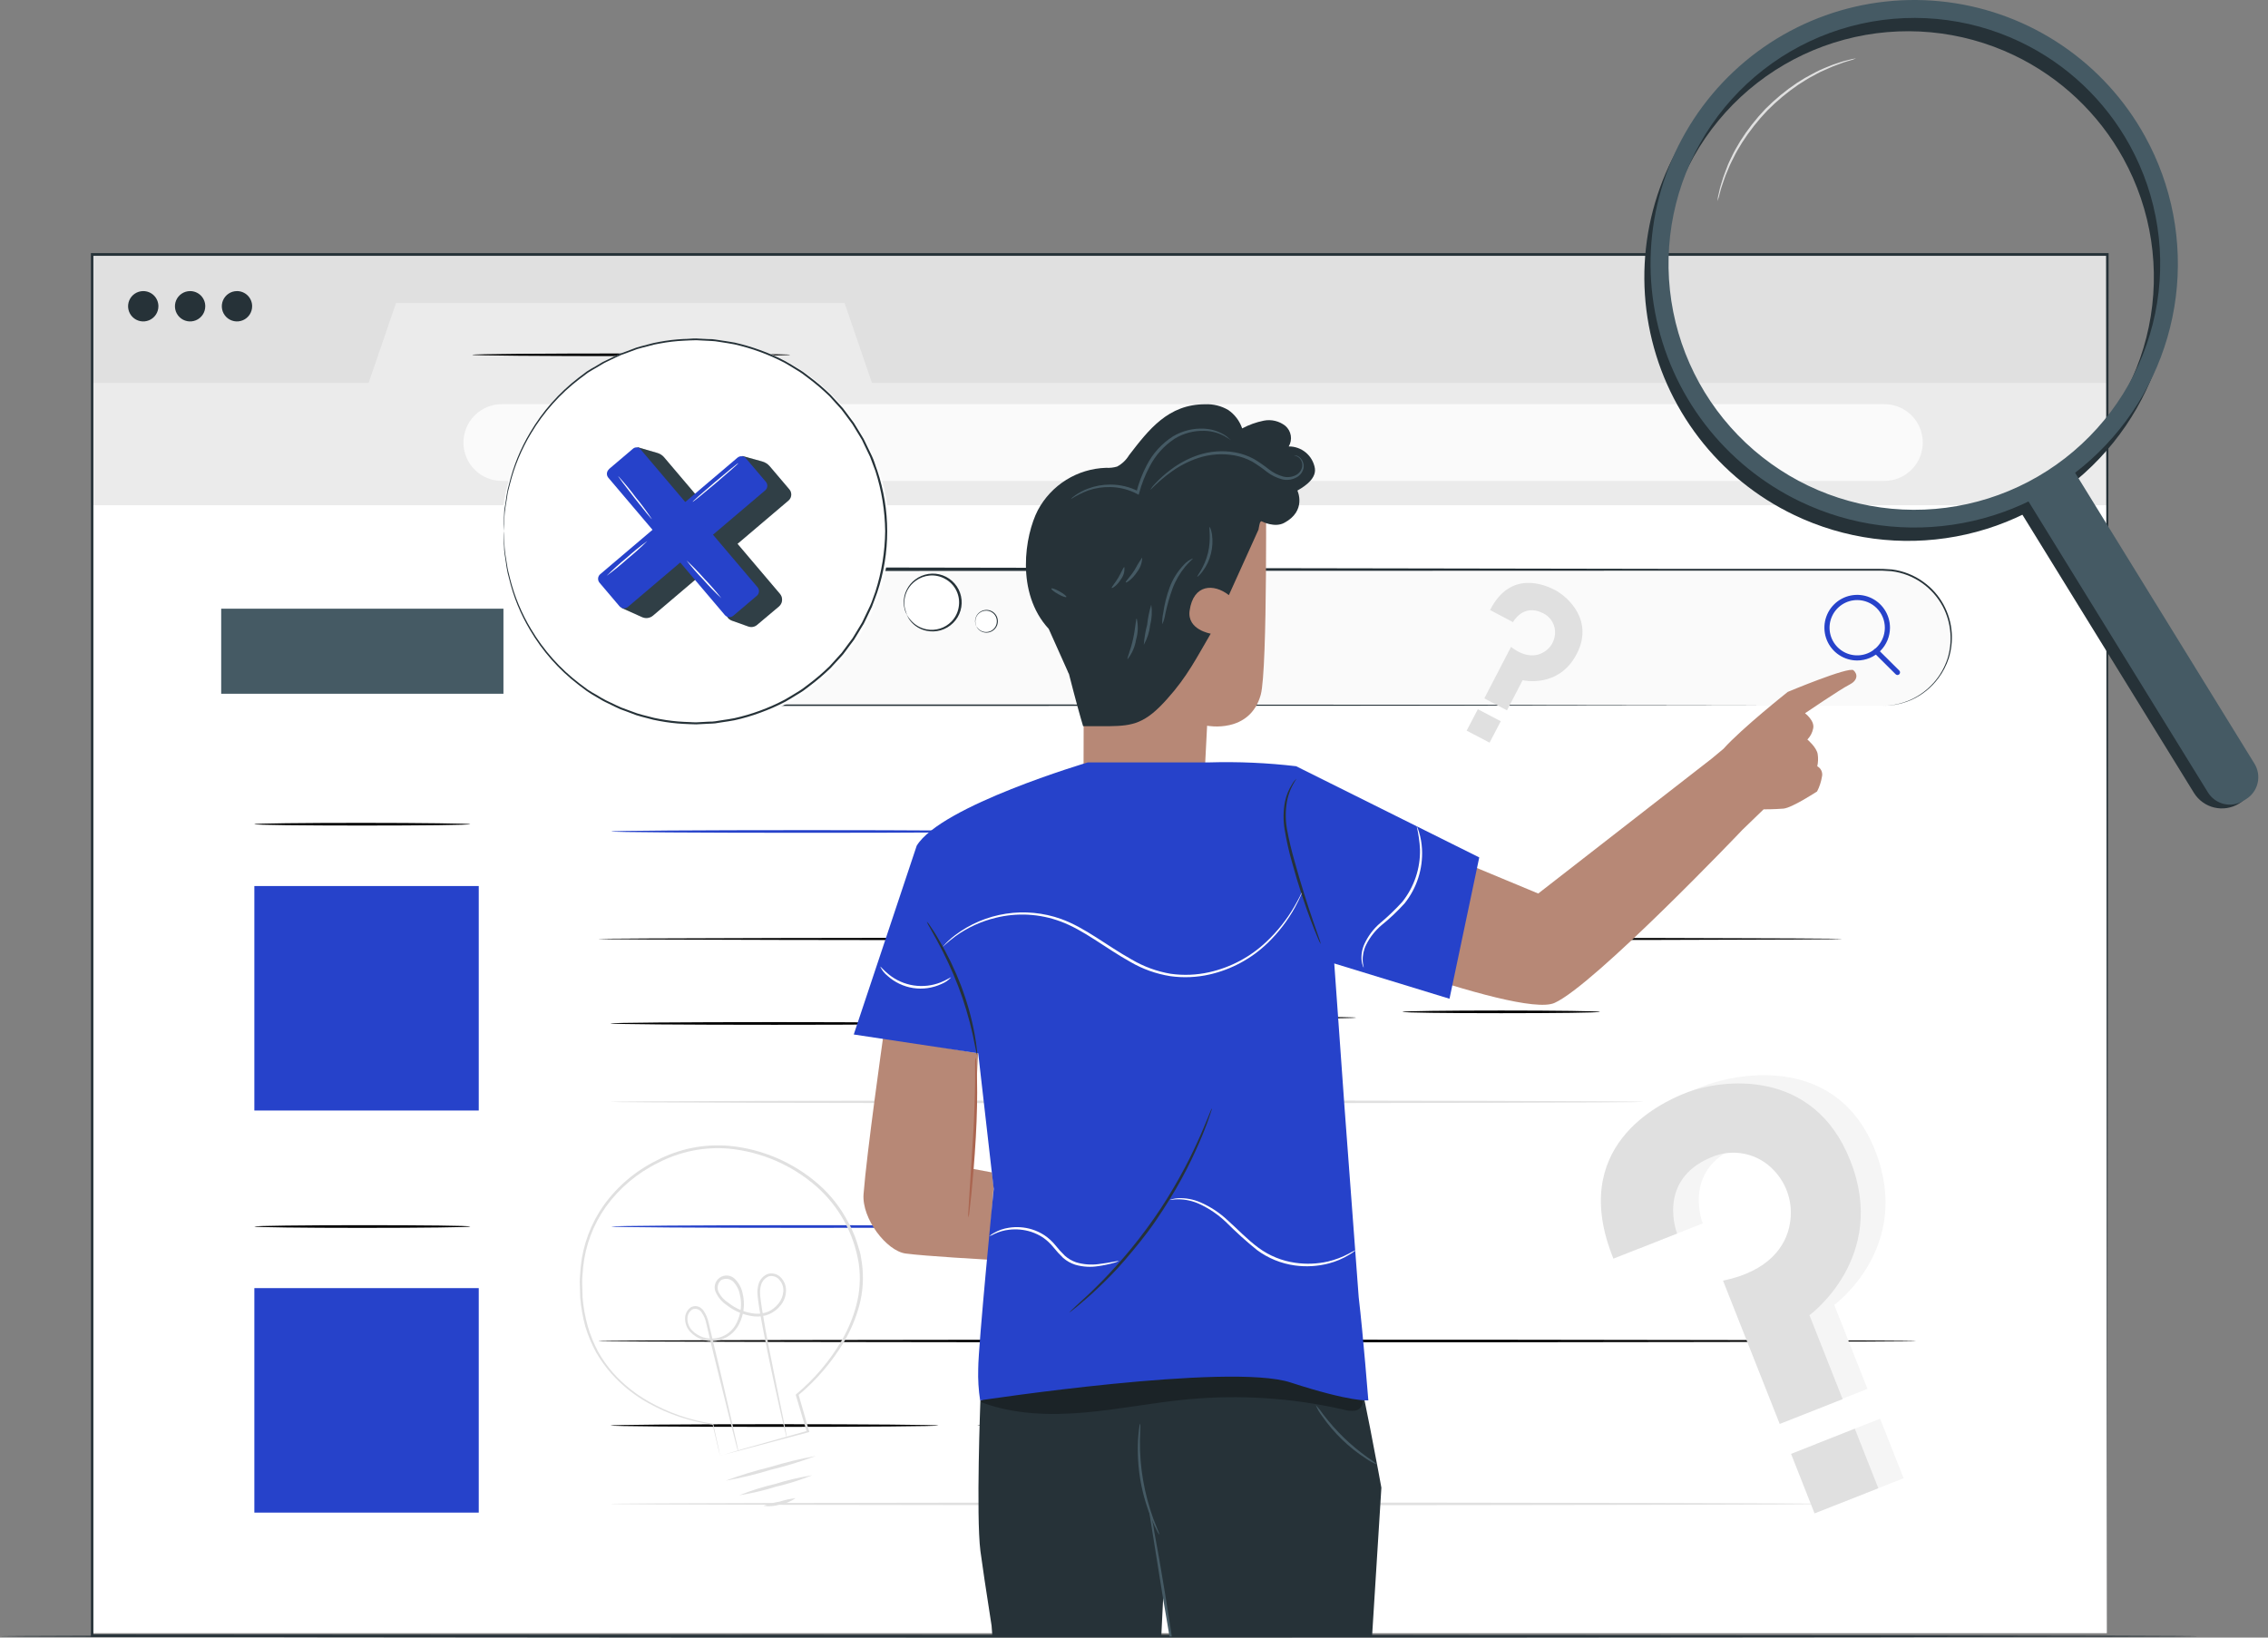<svg width="216" height="156" viewBox="0 0 216 156" fill="none" xmlns="http://www.w3.org/2000/svg">
<rect x="0" y="0" width="216" height="156" fill="#808080" stroke="none"/>
<path d="M209.33 155.872C209.33 155.941 162.468 156 104.67 156C46.872 156 0 155.941 0 155.872C0 155.804 46.852 155.745 104.67 155.745C162.487 155.745 209.33 155.799 209.33 155.872Z" fill="#263238"/>
<path d="M200.683 24.266H8.751V36.57H200.683V24.266Z" fill="#E0E0E0"/>
<path d="M200.652 47.872H8.721V155.581H200.652V47.872Z" fill="white"/>
<path d="M8.751 36.477H35.107L37.714 28.871H80.437L83.044 36.477H200.683V48.133H8.751V36.477Z" fill="#EBEBEB"/>
<path d="M15.086 29.175C15.086 29.461 15.001 29.74 14.842 29.978C14.684 30.215 14.458 30.401 14.194 30.51C13.931 30.619 13.64 30.648 13.36 30.592C13.08 30.536 12.823 30.399 12.621 30.197C12.419 29.995 12.282 29.737 12.226 29.457C12.17 29.177 12.199 28.886 12.308 28.622C12.417 28.358 12.602 28.133 12.84 27.974C13.077 27.815 13.356 27.73 13.642 27.73C13.832 27.73 14.02 27.767 14.195 27.839C14.371 27.912 14.53 28.018 14.664 28.152C14.799 28.286 14.905 28.446 14.977 28.622C15.049 28.797 15.086 28.985 15.086 29.175Z" fill="#263238"/>
<path d="M19.549 29.175C19.549 29.461 19.464 29.74 19.306 29.978C19.147 30.215 18.922 30.401 18.658 30.51C18.394 30.619 18.104 30.648 17.824 30.592C17.544 30.536 17.286 30.399 17.084 30.197C16.883 29.995 16.745 29.737 16.689 29.457C16.634 29.177 16.662 28.886 16.771 28.622C16.881 28.358 17.066 28.133 17.303 27.974C17.541 27.815 17.82 27.73 18.105 27.73C18.295 27.73 18.483 27.767 18.659 27.839C18.834 27.912 18.994 28.018 19.128 28.152C19.262 28.286 19.368 28.446 19.441 28.622C19.513 28.797 19.55 28.985 19.549 29.175Z" fill="#263238"/>
<path d="M24.013 29.175C24.013 29.461 23.928 29.74 23.77 29.978C23.611 30.215 23.386 30.401 23.122 30.51C22.858 30.619 22.568 30.648 22.288 30.592C22.008 30.536 21.75 30.399 21.548 30.197C21.346 29.995 21.209 29.737 21.153 29.457C21.098 29.177 21.126 28.886 21.235 28.622C21.345 28.358 21.53 28.133 21.767 27.974C22.005 27.815 22.284 27.73 22.569 27.73C22.759 27.73 22.947 27.767 23.122 27.839C23.298 27.912 23.457 28.018 23.591 28.152C23.726 28.286 23.832 28.446 23.904 28.622C23.977 28.797 24.014 28.985 24.013 29.175Z" fill="#263238"/>
<path d="M179.468 45.813H47.79C46.821 45.813 45.892 45.428 45.207 44.742C44.522 44.056 44.137 43.126 44.137 42.157C44.137 41.187 44.522 40.257 45.207 39.572C45.892 38.886 46.821 38.501 47.79 38.501H179.468C180.437 38.501 181.366 38.886 182.052 39.572C182.737 40.257 183.122 41.187 183.122 42.157C183.122 43.126 182.737 44.056 182.052 44.742C181.366 45.428 180.437 45.813 179.468 45.813Z" fill="#FAFAFA"/>
<path d="M179.351 67.242H64.624C62.906 67.242 61.259 66.559 60.044 65.344C58.829 64.129 58.147 62.48 58.147 60.761C58.148 59.042 58.831 57.395 60.045 56.179C61.26 54.964 62.907 54.281 64.624 54.28H179.351C181.068 54.281 182.715 54.964 183.929 56.179C185.144 57.395 185.826 59.042 185.828 60.761C185.828 62.48 185.145 64.129 183.931 65.344C182.716 66.559 181.068 67.242 179.351 67.242Z" fill="#FAFAFA"/>
<path d="M179.35 67.242C180.265 67.222 181.167 67.018 182.001 66.642C182.823 66.264 183.557 65.719 184.157 65.043C184.757 64.366 185.21 63.572 185.488 62.711C185.721 61.943 185.811 61.139 185.753 60.338C185.692 59.442 185.445 58.568 185.026 57.773C184.558 56.902 183.899 56.149 183.097 55.572C182.22 54.94 181.198 54.541 180.126 54.412C179.556 54.363 178.984 54.347 178.412 54.363H176.624H160.13L64.633 54.397C63.486 54.401 62.362 54.713 61.377 55.301C60.41 55.879 59.614 56.704 59.07 57.692C58.527 58.679 58.256 59.793 58.285 60.92C58.314 62.047 58.642 63.146 59.235 64.104C59.829 65.062 60.666 65.845 61.662 66.372C62.645 66.882 63.742 67.136 64.849 67.109H96.856L139.79 67.139L168.762 67.178H176.619H178.667C179.129 67.178 179.364 67.178 179.364 67.178H178.667H176.619H168.762L139.79 67.222L96.856 67.247H71.498H64.849C63.7 67.276 62.563 67.013 61.544 66.48C60.24 65.79 59.205 64.683 58.602 63.336C58 61.989 57.866 60.478 58.221 59.046C58.577 57.613 59.401 56.341 60.563 55.432C61.725 54.522 63.158 54.029 64.633 54.029L160.154 54.191H176.649H178.436C179.015 54.177 179.593 54.195 180.17 54.245C181.261 54.381 182.3 54.792 183.19 55.439C183.97 55.998 184.616 56.724 185.081 57.563C185.546 58.403 185.82 59.336 185.881 60.294C185.933 61.107 185.836 61.923 185.596 62.702C185.373 63.381 185.042 64.02 184.614 64.593C183.948 65.497 183.06 66.213 182.036 66.672C181.412 66.946 180.749 67.124 180.072 67.198C179.585 67.242 179.35 67.242 179.35 67.242Z" fill="#263238"/>
<path d="M44.79 78.514C44.79 78.588 40.184 78.642 34.507 78.642C28.83 78.642 24.224 78.588 24.224 78.514C24.224 78.441 28.825 78.387 34.507 78.387C40.188 78.387 44.79 78.456 44.79 78.514Z" fill="black"/>
<path d="M45.595 84.405H24.224V105.79H45.595V84.405Z" fill="#2642CA"/>
<path d="M175.451 89.448C175.451 89.516 148.934 89.575 116.21 89.575C83.486 89.575 56.963 89.516 56.963 89.448C56.963 89.379 83.481 89.32 116.21 89.32C148.939 89.32 175.451 89.374 175.451 89.448Z" fill="black"/>
<path d="M89.374 97.496C89.374 97.57 82.381 97.624 73.763 97.624C65.145 97.624 58.147 97.57 58.147 97.496C58.147 97.422 65.135 97.368 73.763 97.368C82.391 97.368 89.374 97.427 89.374 97.496Z" fill="black"/>
<path d="M156.516 104.965C156.516 105.033 134.492 105.092 107.332 105.092C80.171 105.092 58.147 105.033 58.147 104.965C58.147 104.896 80.166 104.832 107.332 104.832C134.497 104.832 156.516 104.891 156.516 104.965Z" fill="#E0E0E0"/>
<path d="M44.79 116.841C44.79 116.91 40.184 116.969 34.507 116.969C28.83 116.969 24.224 116.91 24.224 116.841C24.224 116.772 28.825 116.713 34.507 116.713C40.188 116.713 44.79 116.758 44.79 116.841Z" fill="black"/>
<path d="M45.595 122.708H24.224V144.093H45.595V122.708Z" fill="#2642CA"/>
<path d="M182.493 127.745C182.493 127.819 154.39 127.873 119.731 127.873C85.072 127.873 56.963 127.819 56.963 127.745C56.963 127.671 85.062 127.617 119.731 127.617C154.4 127.617 182.493 127.676 182.493 127.745Z" fill="black"/>
<path d="M89.374 135.799C89.374 135.867 82.381 135.926 73.763 135.926C65.145 135.926 58.147 135.867 58.147 135.799C58.147 135.73 65.135 135.671 73.763 135.671C82.391 135.671 89.374 135.73 89.374 135.799Z" fill="black"/>
<path d="M173.645 143.263C173.645 143.336 147.79 143.39 115.901 143.39C84.011 143.39 58.147 143.336 58.147 143.263C58.147 143.189 84.001 143.135 115.901 143.135C147.8 143.135 173.645 143.194 173.645 143.263Z" fill="#E0E0E0"/>
<path d="M200.682 155.842C200.682 154.996 200.642 104.345 200.579 24.266L200.682 24.369H8.765L8.893 24.241C8.893 71.207 8.893 115.829 8.893 155.817L8.775 155.699L200.706 155.817L8.775 155.93H8.657V155.817C8.657 115.829 8.657 71.207 8.657 24.241V24.114H8.8H200.716H200.819V24.217C200.726 104.345 200.682 154.996 200.682 155.842Z" fill="#263238"/>
<path d="M75.25 33.799C75.25 33.872 68.473 33.926 60.115 33.926C51.758 33.926 44.981 33.872 44.981 33.799C44.981 33.725 51.758 33.671 60.115 33.671C68.473 33.671 75.25 33.73 75.25 33.799Z" fill="black"/>
<path d="M47.947 57.985H21.066V66.088H47.947V57.985Z" fill="#455A64"/>
<path d="M95.546 79.207C95.546 79.281 87.198 79.335 76.885 79.335C66.573 79.335 58.225 79.281 58.225 79.207C58.225 79.133 66.573 79.079 76.885 79.079C87.198 79.079 95.546 79.138 95.546 79.207Z" fill="#2642CA"/>
<path d="M95.546 116.841C95.546 116.91 87.198 116.969 76.885 116.969C66.573 116.969 58.225 116.91 58.225 116.841C58.225 116.772 66.573 116.713 76.885 116.713C87.198 116.713 95.546 116.758 95.546 116.841Z" fill="#2642CA"/>
<path d="M176.88 62.918C176.262 62.919 175.658 62.736 175.144 62.393C174.629 62.05 174.228 61.562 173.991 60.991C173.754 60.42 173.692 59.791 173.812 59.184C173.933 58.578 174.23 58.02 174.667 57.583C175.104 57.145 175.661 56.848 176.267 56.727C176.874 56.607 177.502 56.669 178.073 56.906C178.644 57.144 179.132 57.545 179.474 58.059C179.817 58.574 180 59.179 179.999 59.797C179.997 60.625 179.668 61.418 179.084 62.002C178.499 62.587 177.707 62.916 176.88 62.918ZM176.88 57.164C176.36 57.163 175.85 57.316 175.417 57.605C174.983 57.894 174.645 58.305 174.445 58.786C174.245 59.267 174.192 59.797 174.293 60.308C174.394 60.82 174.645 61.289 175.013 61.658C175.381 62.027 175.85 62.278 176.36 62.38C176.871 62.482 177.4 62.431 177.882 62.231C178.363 62.032 178.774 61.694 179.064 61.261C179.353 60.828 179.508 60.319 179.508 59.797C179.508 59.1 179.231 58.431 178.738 57.937C178.246 57.443 177.578 57.165 176.88 57.164Z" fill="#2642CA"/>
<path d="M180.716 64.304C180.649 64.304 180.586 64.277 180.539 64.23L178.506 62.211C178.483 62.188 178.465 62.161 178.452 62.131C178.44 62.101 178.434 62.069 178.434 62.036C178.434 62.004 178.44 61.972 178.452 61.942C178.465 61.912 178.483 61.885 178.506 61.862C178.529 61.839 178.556 61.821 178.586 61.808C178.616 61.796 178.648 61.79 178.68 61.79C178.713 61.79 178.745 61.796 178.774 61.808C178.804 61.821 178.832 61.839 178.854 61.862L180.887 63.881C180.92 63.916 180.943 63.96 180.952 64.007C180.96 64.055 180.956 64.103 180.937 64.148C180.919 64.193 180.889 64.231 180.849 64.259C180.81 64.286 180.764 64.302 180.716 64.304Z" fill="#2642CA"/>
<path d="M129.159 96.946C129.159 97.014 121.12 97.073 111.201 97.073C101.281 97.073 93.238 97.014 93.238 96.946C93.238 96.877 101.281 96.818 111.201 96.818C121.12 96.818 129.159 96.872 129.159 96.946Z" fill="black"/>
<path d="M152.371 96.391C152.371 96.464 148.163 96.518 142.977 96.518C137.791 96.518 133.578 96.464 133.578 96.391C133.578 96.317 137.787 96.263 142.977 96.263C148.168 96.263 152.371 96.322 152.371 96.391Z" fill="black"/>
<path d="M128.987 135.799C128.987 135.867 120.948 135.926 111.029 135.926C101.109 135.926 93.071 135.867 93.071 135.799C93.071 135.73 101.109 135.671 111.029 135.671C120.948 135.671 128.987 135.73 128.987 135.799Z" fill="black"/>
<path d="M156.131 118.931L162.166 116.542C162.166 116.542 160.163 111.463 165.394 109.288C166.395 108.85 167.507 108.737 168.575 108.963C169.644 109.189 170.615 109.744 171.354 110.55C171.984 111.215 172.448 112.02 172.709 112.899C172.97 113.778 173.02 114.707 172.855 115.609C172.498 117.705 170.927 120.301 166.578 121.194L171.885 134.665L177.854 132.302L174.69 124.309C174.69 124.309 182.229 118.829 178.578 109.584C175.09 100.739 166.057 101.939 161.936 103.571C159.347 104.596 151.811 108.302 156.131 118.931Z" fill="#F5F5F5"/>
<path d="M179.059 135.148L172.988 137.547L175.226 143.218L181.297 140.819L179.059 135.148Z" fill="#F5F5F5"/>
<path d="M153.66 119.901L159.725 117.51C159.725 117.51 157.713 112.425 162.968 110.248C163.972 109.809 165.089 109.693 166.162 109.918C167.235 110.143 168.211 110.696 168.954 111.501C169.588 112.168 170.055 112.976 170.317 113.858C170.579 114.74 170.628 115.671 170.462 116.576C170.123 118.674 168.476 121.101 164.097 121.996L169.497 135.648L175.489 133.283L172.329 125.285C172.329 125.285 179.878 119.799 176.217 110.557C172.717 101.677 163.956 102.769 160.551 104.111C157.94 105.137 149.334 109.261 153.66 119.901Z" fill="#E0E0E0"/>
<path d="M141.913 58.111L144.096 59.267C144.096 59.267 145.042 57.441 146.964 58.416C147.338 58.597 147.648 58.889 147.85 59.253C148.052 59.617 148.137 60.033 148.092 60.444C148.06 60.79 147.946 61.123 147.76 61.414C147.574 61.706 147.322 61.949 147.023 62.124C146.343 62.541 145.245 62.664 143.905 61.625L141.363 66.529L143.521 67.671L145.011 64.799C145.011 64.799 148.442 65.621 150.161 62.3C151.818 59.114 149.335 56.864 148.11 56.215C147.17 55.716 143.864 54.255 141.913 58.111Z" fill="#E0E0E0"/>
<path d="M176.648 136.1L170.577 138.499L172.815 144.169L178.886 141.771L176.648 136.1Z" fill="#E0E0E0"/>
<path d="M142.932 68.706L140.748 67.561L139.68 69.601L141.864 70.746L142.932 68.706Z" fill="#E0E0E0"/>
<path d="M68.536 138.692L68.684 138.643L69.111 138.52L70.751 138.029L76.894 136.304L76.835 136.407C76.521 135.351 76.167 134.171 75.794 132.904V132.85L75.843 132.805C77.545 131.379 78.993 129.674 80.125 127.764C80.757 126.687 81.239 125.53 81.559 124.324C81.895 123.042 81.974 121.706 81.79 120.393C81.344 117.541 79.917 114.933 77.754 113.023C75.415 110.979 72.496 109.72 69.406 109.421C67.086 109.224 64.757 109.691 62.693 110.767C60.703 111.736 58.984 113.183 57.689 114.978C56.496 116.67 55.755 118.639 55.538 120.698C55.508 121.189 55.435 121.681 55.445 122.172C55.455 122.663 55.469 123.155 55.484 123.607C55.562 124.529 55.726 125.442 55.975 126.334C56.219 127.171 56.548 127.981 56.957 128.752C57.358 129.469 57.832 130.142 58.371 130.761C59.356 131.866 60.518 132.799 61.809 133.523C63.692 134.592 65.757 135.305 67.898 135.626H67.932V135.655L68.423 137.886C68.472 138.132 68.512 138.324 68.536 138.461C68.561 138.599 68.576 138.658 68.576 138.663C68.552 138.606 68.536 138.546 68.526 138.486L68.389 137.925L67.859 135.675L67.903 135.714C65.738 135.421 63.647 134.722 61.74 133.655C60.431 132.931 59.253 131.993 58.254 130.879C57.693 130.253 57.199 129.569 56.78 128.84C56.353 128.059 56.007 127.235 55.749 126.383C55.503 125.478 55.339 124.552 55.258 123.617L55.214 122.143C55.214 121.651 55.278 121.16 55.307 120.668C55.522 118.568 56.272 116.557 57.487 114.831C58.804 112.997 60.553 111.518 62.58 110.526C64.694 109.423 67.079 108.948 69.455 109.156C72.606 109.454 75.584 110.739 77.965 112.826C79.087 113.814 80.02 114.998 80.72 116.32C80.906 116.635 81.07 116.964 81.211 117.302C81.362 117.62 81.49 117.949 81.594 118.285C81.697 118.629 81.81 118.963 81.903 119.302C81.996 119.641 82.026 119.995 82.09 120.339C82.272 121.684 82.187 123.052 81.839 124.364C81.509 125.588 81.013 126.762 80.366 127.852C79.211 129.778 77.738 131.494 76.01 132.928L76.045 132.83L77.061 136.333L77.086 136.412L77.007 136.437L70.795 138.088L69.16 138.515L68.748 138.618L68.536 138.692Z" fill="#E0E0E0"/>
<path d="M77.695 138.697C76.3 139.221 74.875 139.659 73.427 140.009C72.003 140.446 70.553 140.795 69.086 141.056C70.483 140.538 71.907 140.102 73.354 139.749C74.779 139.312 76.228 138.961 77.695 138.697Z" fill="#E0E0E0"/>
<path d="M75.775 142.716C75.336 143.027 74.832 143.232 74.302 143.316C73.79 143.481 73.248 143.528 72.715 143.453C73.207 143.267 73.718 143.132 74.238 143.05C74.738 142.888 75.252 142.777 75.775 142.716Z" fill="#E0E0E0"/>
<path d="M70.289 138.235C70.267 138.192 70.25 138.146 70.24 138.098C70.211 137.99 70.176 137.852 70.127 137.68C70.029 137.29 69.892 136.755 69.715 136.073C69.361 134.653 68.86 132.634 68.242 130.143C67.932 128.89 67.598 127.519 67.26 126.049C67.187 125.686 67.042 125.342 66.832 125.037C66.744 124.887 66.604 124.774 66.439 124.719C66.274 124.664 66.094 124.671 65.934 124.737C65.781 124.84 65.658 124.98 65.577 125.145C65.496 125.31 65.46 125.493 65.472 125.676C65.484 126.07 65.639 126.446 65.909 126.732C66.199 127.032 66.558 127.257 66.954 127.388C67.35 127.519 67.771 127.552 68.183 127.484C68.614 127.419 69.023 127.246 69.371 126.983C69.719 126.72 69.996 126.373 70.176 125.976C70.578 125.148 70.678 124.206 70.461 123.312C70.378 122.86 70.164 122.442 69.847 122.109C69.696 121.957 69.5 121.86 69.288 121.83C69.076 121.801 68.86 121.842 68.674 121.946C68.513 122.091 68.404 122.284 68.364 122.496C68.325 122.708 68.356 122.928 68.453 123.121C68.668 123.521 68.983 123.86 69.366 124.104C70.09 124.679 70.962 125.038 71.88 125.14C72.318 125.18 72.759 125.114 73.167 124.949C73.552 124.77 73.888 124.502 74.149 124.167C74.412 123.842 74.57 123.445 74.601 123.027C74.617 122.827 74.593 122.626 74.528 122.436C74.464 122.246 74.362 122.071 74.228 121.922C74.113 121.778 73.96 121.67 73.786 121.609C73.612 121.548 73.425 121.537 73.246 121.578C73.07 121.642 72.912 121.745 72.782 121.879C72.653 122.014 72.556 122.176 72.499 122.354C72.258 123.077 72.47 123.882 72.558 124.624C72.794 126.099 73.049 127.504 73.309 128.767C73.8 131.283 74.228 133.322 74.517 134.752C74.655 135.444 74.768 135.99 74.846 136.378C74.876 136.555 74.905 136.693 74.925 136.806C74.93 136.855 74.93 136.904 74.925 136.953C74.905 136.907 74.89 136.86 74.881 136.811C74.851 136.702 74.817 136.565 74.773 136.393C74.68 136.005 74.557 135.464 74.395 134.776C74.076 133.371 73.619 131.337 73.103 128.806C72.848 127.543 72.568 126.158 72.317 124.659C72.263 124.28 72.2 123.902 72.16 123.504C72.103 123.092 72.136 122.673 72.258 122.276C72.328 122.063 72.445 121.868 72.601 121.707C72.756 121.547 72.947 121.423 73.157 121.347C73.385 121.289 73.624 121.296 73.847 121.368C74.07 121.44 74.269 121.574 74.419 121.755C74.574 121.929 74.692 122.132 74.767 122.352C74.842 122.572 74.873 122.805 74.856 123.037C74.829 123.507 74.657 123.956 74.365 124.325C74.073 124.699 73.694 124.996 73.26 125.19C72.814 125.371 72.331 125.445 71.851 125.406C70.883 125.298 69.965 124.922 69.199 124.32C68.778 124.042 68.439 123.657 68.217 123.204C68.076 122.961 68.03 122.675 68.089 122.4C68.148 122.125 68.307 121.882 68.535 121.718C68.763 121.554 69.044 121.481 69.323 121.513C69.602 121.546 69.859 121.681 70.044 121.892C70.396 122.263 70.635 122.727 70.731 123.229C70.962 124.184 70.853 125.19 70.422 126.074C70.22 126.507 69.915 126.884 69.533 127.171C69.151 127.458 68.704 127.647 68.232 127.72C67.779 127.793 67.315 127.754 66.88 127.607C66.445 127.46 66.053 127.208 65.737 126.875C65.428 126.542 65.252 126.106 65.246 125.651C65.233 125.424 65.282 125.198 65.388 124.996C65.493 124.794 65.651 124.625 65.845 124.506C65.95 124.456 66.064 124.427 66.181 124.421C66.297 124.415 66.413 124.433 66.523 124.472C66.722 124.556 66.893 124.696 67.014 124.875C67.238 125.209 67.396 125.583 67.481 125.976C67.829 127.45 68.153 128.826 68.463 130.084L69.838 136.024C69.99 136.712 70.113 137.253 70.201 137.646C70.235 137.818 70.265 137.955 70.289 138.068C70.3 138.124 70.3 138.18 70.289 138.235Z" fill="#E0E0E0"/>
<path d="M77.355 140.535C76.239 140.984 75.09 141.347 73.918 141.621C72.764 141.981 71.586 142.257 70.392 142.447C71.509 141.998 72.658 141.635 73.829 141.361C74.984 141.002 76.162 140.726 77.355 140.535Z" fill="#E0E0E0"/>
<g clip-path="url(#clip0_61_3951)">
<path d="M103.251 48.412L103.192 75.074L114.629 75.62L114.963 69.133C114.963 69.133 119.024 69.939 120.07 66.185C120.742 63.773 120.561 45.135 120.561 45.135L103.251 48.412Z" fill="#B78876"/>
<path d="M122.054 47.007C120.251 47.523 119.858 50.447 119.858 50.447L117.035 56.692C115.596 55.567 113.661 55.631 113.298 58.166C113.033 59.994 115.306 60.363 115.306 60.363C113.98 62.618 113.087 64.441 111.157 66.583C109.085 68.918 107.906 69.148 105.647 69.178H103.153C103.153 69.178 101.93 65.213 99.671 55.301C97.167 44.304 110.16 45.72 112.571 42.914C116.495 38.349 127.745 45.381 122.054 47.007Z" fill="#263238"/>
<path d="M125.226 44.609C125.126 44.022 124.821 43.491 124.364 43.11C123.908 42.729 123.33 42.523 122.736 42.53C122.922 42.217 122.991 41.848 122.932 41.489C122.873 41.129 122.688 40.802 122.412 40.565C122.125 40.339 121.792 40.178 121.437 40.094C121.082 40.009 120.712 40.002 120.354 40.074C119.638 40.219 118.947 40.467 118.302 40.811C118.061 40.098 117.595 39.483 116.976 39.056C116.309 38.665 115.543 38.476 114.771 38.511C111.26 38.511 109.413 40.914 107.528 43.366C107.253 43.823 106.859 44.196 106.389 44.447C106.046 44.547 105.689 44.587 105.333 44.565C103.991 44.607 102.685 45.003 101.545 45.712C100.405 46.421 99.472 47.419 98.841 48.604C97.613 50.977 96.695 56.466 99.877 59.905L101.792 64.185L120.124 49.65C120.256 49.719 121.405 50.279 122.289 49.818C124.484 48.658 123.561 46.732 123.561 46.732C123.738 46.609 125.412 45.788 125.226 44.609Z" fill="#263238"/>
<path d="M108.26 58.913C108.413 59.582 108.391 60.279 108.196 60.938C108.093 61.617 107.813 62.257 107.386 62.795C107.307 62.756 107.676 61.94 107.911 60.874C108.147 59.807 108.176 58.913 108.26 58.913Z" fill="#455A64"/>
<path d="M109.645 57.601C109.741 58.257 109.704 58.925 109.537 59.567C109.464 60.22 109.258 60.852 108.933 61.424C108.981 60.778 109.088 60.139 109.252 59.513C109.322 58.864 109.454 58.224 109.645 57.601Z" fill="#455A64"/>
<path d="M113.602 53.198C113.632 53.238 113.308 53.473 112.895 53.955C112.369 54.593 111.953 55.313 111.662 56.087C111.381 56.87 111.153 57.672 110.98 58.485C110.931 58.825 110.836 59.156 110.695 59.468C110.674 59.117 110.702 58.765 110.779 58.422C110.895 57.583 111.101 56.759 111.392 55.965C111.691 55.159 112.153 54.423 112.748 53.803C112.981 53.536 113.273 53.329 113.602 53.198Z" fill="#455A64"/>
<path d="M115.203 50.206C115.238 50.206 115.356 50.461 115.429 50.923C115.512 51.532 115.477 52.151 115.326 52.746C115.182 53.343 114.92 53.904 114.555 54.397C114.275 54.775 114.064 54.957 114.02 54.933C113.976 54.908 114.722 54.014 115.046 52.677C115.37 51.341 115.115 50.215 115.203 50.206Z" fill="#455A64"/>
<path d="M101.557 56.864C101.517 56.938 101.169 56.815 100.776 56.594C100.383 56.373 100.093 56.142 100.132 56.068C100.172 55.994 100.52 56.122 100.913 56.343C101.306 56.564 101.596 56.795 101.557 56.864Z" fill="#455A64"/>
<path d="M107.081 54.019C107.126 54.432 107.01 54.848 106.757 55.178C106.404 55.763 105.927 56.068 105.878 56.009C105.829 55.95 106.187 55.566 106.507 55.026C106.826 54.485 106.998 53.999 107.081 54.019Z" fill="#455A64"/>
<path d="M108.78 53.105C108.774 53.608 108.601 54.096 108.289 54.491C107.832 55.188 107.258 55.562 107.213 55.473C107.169 55.385 107.621 54.982 108.048 54.309C108.269 53.894 108.513 53.492 108.78 53.105Z" fill="#455A64"/>
<path d="M117.227 41.931C117.227 41.931 117.01 41.769 116.598 41.533C116.007 41.22 115.351 41.051 114.683 41.042C113.692 41.015 112.715 41.276 111.869 41.794C110.853 42.461 110.029 43.383 109.478 44.467C109.055 45.26 108.726 46.099 108.495 46.968L108.446 47.135L108.294 47.051C107.507 46.639 106.634 46.415 105.745 46.398C105.04 46.382 104.337 46.488 103.668 46.712C103.073 46.933 102.503 47.218 101.969 47.562C102.079 47.431 102.208 47.316 102.352 47.223C102.738 46.942 103.161 46.715 103.609 46.55C104.291 46.29 105.016 46.158 105.745 46.162C106.678 46.16 107.597 46.38 108.427 46.806L108.225 46.894C108.452 46.004 108.782 45.143 109.207 44.329C109.782 43.201 110.649 42.247 111.717 41.567C112.605 41.038 113.63 40.783 114.663 40.835C115.359 40.865 116.035 41.073 116.627 41.44C116.785 41.54 116.932 41.657 117.064 41.789C117.187 41.877 117.231 41.926 117.227 41.931Z" fill="#455A64"/>
<path d="M123.242 43.385C123.217 43.385 123.556 43.297 123.895 43.68C123.993 43.795 124.067 43.928 124.112 44.071C124.158 44.215 124.174 44.366 124.16 44.516C124.131 44.715 124.055 44.906 123.939 45.071C123.823 45.236 123.67 45.373 123.492 45.469C123.071 45.708 122.573 45.777 122.103 45.66C121.585 45.524 121.1 45.287 120.674 44.963C120.227 44.606 119.758 44.278 119.269 43.98C118.741 43.694 118.171 43.493 117.58 43.385C116.432 43.179 115.251 43.26 114.143 43.621C113.232 43.922 112.373 44.359 111.594 44.919C110.258 45.877 109.6 46.682 109.556 46.638C109.688 46.434 109.841 46.245 110.013 46.073C110.462 45.588 110.956 45.146 111.486 44.751C112.269 44.154 113.143 43.686 114.074 43.366C115.227 42.974 116.461 42.883 117.659 43.1C118.279 43.215 118.878 43.427 119.431 43.729C119.925 44.026 120.399 44.354 120.851 44.712C121.246 45.023 121.698 45.253 122.181 45.39C122.596 45.504 123.038 45.457 123.419 45.258C123.573 45.179 123.707 45.066 123.812 44.929C123.916 44.791 123.988 44.631 124.023 44.462C124.058 44.199 123.989 43.932 123.831 43.719C123.681 43.542 123.472 43.423 123.242 43.385Z" fill="#455A64"/>
<path d="M176.522 63.851C176.09 63.468 170.266 65.91 170.266 65.91C170.266 65.91 165.92 69.35 164.132 71.34L163.028 72.259L146.498 85.118L126.169 76.657L121.749 88.002C121.749 88.002 144.574 97.098 148.05 95.54C151.827 93.85 165.895 79.114 165.93 79.064L167.963 77.099C167.963 77.099 169.038 77.099 169.853 77.03C170.669 76.961 173.055 75.394 173.055 75.394C173.282 74.958 173.437 74.488 173.517 74.003C173.567 73.81 173.55 73.606 173.47 73.423C173.39 73.24 173.251 73.09 173.075 72.996C173.158 72.618 173.171 72.228 173.114 71.846C173.021 71.197 172.132 70.446 172.132 70.446C172.409 70.163 172.598 69.806 172.677 69.419C172.873 68.667 171.906 67.945 171.906 67.945C171.906 67.945 175.289 65.645 176.109 65.237C176.93 64.829 176.954 64.235 176.522 63.851Z" fill="#B78876"/>
<path d="M129.159 180.076C129.228 179.329 129.262 178.754 129.262 178.396L131.56 141.724C131.56 141.724 129.631 131.013 128.717 128.172L120.512 124.993L109.576 129.253C109.507 128.374 109.463 127.828 109.463 127.828L93.371 133.401C93.371 133.401 92.953 144.393 93.371 147.739C93.508 148.815 93.925 151.591 94.436 154.864C94.436 154.864 94.957 161.974 95.065 162.372C95.453 163.822 95.556 167.374 95.556 170.932C95.556 175.452 95.801 180.833 96.086 183.388C96.371 185.943 96.504 214.07 96.504 214.07H108.387L109.914 169.276C110.17 164.475 110.553 157.134 110.798 151.822L113.588 168.362C113.588 168.966 115.287 178.425 115.287 178.425C114.894 181.402 114.652 184.397 114.56 187.398C114.363 195.751 113.386 214.07 113.386 214.07H125.015C125.015 214.07 128.511 187.594 129.189 180.076H129.159Z" fill="#263238"/>
<path d="M131.182 139.528C130.8 139.384 130.439 139.19 130.107 138.953C129.282 138.424 128.512 137.813 127.809 137.13C127.105 136.449 126.47 135.7 125.913 134.894C125.662 134.573 125.459 134.217 125.309 133.838C125.578 134.137 125.828 134.454 126.055 134.786C126.648 135.553 127.292 136.277 127.985 136.953C128.679 137.623 129.419 138.242 130.2 138.806C130.544 139.023 130.872 139.264 131.182 139.528Z" fill="#455A64"/>
<path d="M110.42 146.191C110.327 146.082 110.251 145.959 110.194 145.827C110.012 145.483 109.848 145.128 109.703 144.766C109.206 143.573 108.842 142.329 108.618 141.056C108.399 139.783 108.32 138.489 108.382 137.199C108.412 136.708 108.451 136.31 108.495 136.034C108.504 135.889 108.535 135.747 108.588 135.612C108.628 135.612 108.588 136.226 108.564 137.204C108.549 138.48 108.651 139.755 108.868 141.012C109.085 142.269 109.414 143.504 109.85 144.702C110.199 145.621 110.454 146.171 110.42 146.191Z" fill="#455A64"/>
<path d="M112.149 159.998C112.076 159.791 112.025 159.577 111.997 159.36C111.912 158.894 111.804 158.31 111.673 157.605C111.417 156.067 111.074 154.043 110.691 151.802C110.032 147.689 109.586 144.889 109.379 143.586C109.646 144.356 109.834 145.152 109.939 145.96C110.224 147.434 110.578 149.493 110.951 151.758C111.324 154.023 111.633 156.087 111.849 157.576C111.943 158.283 112.026 158.873 112.09 159.345C112.134 159.56 112.154 159.779 112.149 159.998Z" fill="#455A64"/>
<path d="M84.104 98.832C84.104 98.832 82.538 109.883 82.243 113.755C82.067 116.089 84.433 119.16 86.24 119.411C88.048 119.661 94.137 120 94.137 120L94.628 113.067L94.471 111.686L92.58 111.333L93.15 100.336L84.104 98.832Z" fill="#B78876"/>
<path d="M92.914 100.709C92.963 100.906 92.988 101.107 92.988 101.309C93.017 101.697 93.037 102.257 93.052 102.955C93.086 104.341 93.052 106.262 92.934 108.36C92.816 110.458 92.644 112.389 92.512 113.765C92.438 114.453 92.379 115.013 92.33 115.397C92.319 115.598 92.284 115.798 92.227 115.991C92.204 115.79 92.204 115.588 92.227 115.387C92.251 114.945 92.286 114.404 92.325 113.746C92.418 112.306 92.536 110.424 92.669 108.341C92.801 106.257 92.85 104.321 92.865 102.935C92.865 102.287 92.865 101.736 92.865 101.294C92.861 101.098 92.877 100.902 92.914 100.709Z" fill="#AA6550"/>
<g opacity="0.3">
<path d="M93.513 133.602C96.607 134.752 99.995 134.845 103.28 134.56C106.566 134.275 109.816 133.612 113.102 133.302C118.08 132.837 123.102 133.168 127.976 134.285C128.316 134.388 128.673 134.422 129.027 134.383C129.202 134.361 129.367 134.286 129.499 134.169C129.631 134.051 129.725 133.897 129.768 133.725C129.857 133.175 129.253 132.791 128.742 132.58C123.121 130.254 117.079 129.123 110.998 129.258C104.918 129.394 98.931 130.793 93.42 133.366" fill="black"/>
</g>
<path d="M140.881 81.678L123.438 72.991C120.688 72.668 117.917 72.546 115.149 72.627H103.604C103.604 72.627 89.619 76.755 87.306 80.563L81.31 98.547L93.164 100.336L94.638 113.259C94.638 113.259 93.164 128.221 93.164 130.393C93.132 131.399 93.193 132.406 93.346 133.4C93.346 133.4 117.064 129.794 122.903 131.695C128.742 133.597 130.318 133.4 130.318 133.4C130.318 133.4 129.827 127.19 129.4 123.573L128.054 105.54L127.072 91.781L138.047 95.142L140.881 81.678Z" fill="#2642CA"/>
<path d="M93.056 100.478C93.012 100.478 92.894 99.736 92.634 98.537C92.287 96.978 91.828 95.446 91.259 93.953C90.678 92.449 89.999 90.985 89.226 89.57L88.509 88.282C88.408 88.13 88.327 87.965 88.269 87.791C88.397 87.923 88.509 88.07 88.603 88.228C88.804 88.518 89.094 88.946 89.393 89.486C90.222 90.883 90.932 92.348 91.514 93.864C92.089 95.368 92.526 96.921 92.821 98.503C92.929 99.107 92.998 99.599 93.032 99.943C93.062 100.12 93.07 100.299 93.056 100.478Z" fill="#263238"/>
<path d="M115.424 105.583C115.415 105.666 115.393 105.748 115.36 105.824L115.139 106.488C115.041 106.778 114.918 107.126 114.756 107.529C114.594 107.932 114.422 108.394 114.196 108.886C113.769 109.868 113.214 111.057 112.517 112.325C111.82 113.593 110.995 114.939 110.062 116.305C109.129 117.671 108.097 118.905 107.169 119.996C106.241 121.086 105.313 122.005 104.518 122.752C104.13 123.135 103.752 123.455 103.432 123.735C103.113 124.015 102.823 124.266 102.588 124.457L102.038 124.89C101.976 124.944 101.908 124.992 101.836 125.032C101.836 125.032 101.89 124.963 102.008 124.85L102.524 124.359C102.75 124.162 103.015 123.912 103.339 123.612C103.663 123.312 104.017 122.988 104.395 122.6C105.171 121.843 106.055 120.9 106.993 119.819C107.93 118.738 108.903 117.49 109.855 116.138C110.808 114.787 111.623 113.436 112.311 112.207C112.998 110.979 113.583 109.799 114.029 108.812C114.265 108.32 114.447 107.863 114.619 107.47C114.791 107.077 114.933 106.733 115.046 106.448C115.159 106.163 115.237 105.957 115.311 105.8C115.34 105.723 115.378 105.651 115.424 105.583Z" fill="#263238"/>
<path d="M123.482 74.18C123.024 74.837 122.71 75.584 122.564 76.372C122.417 77.225 122.417 78.098 122.564 78.951C122.755 80.002 123 81.042 123.301 82.067C123.905 84.268 124.538 86.229 125.024 87.644C125.255 88.312 125.447 88.872 125.604 89.319C125.685 89.521 125.748 89.73 125.79 89.944C125.676 89.757 125.58 89.559 125.506 89.354C125.344 88.971 125.113 88.41 124.848 87.708C124.317 86.307 123.649 84.342 123.045 82.135C122.752 81.106 122.517 80.061 122.343 79.005C122.199 78.127 122.212 77.231 122.382 76.357C122.503 75.767 122.733 75.206 123.06 74.701C123.168 74.503 123.311 74.327 123.482 74.18Z" fill="#263238"/>
<path d="M90.572 93.113C90.313 93.392 89.994 93.609 89.639 93.747C88.804 94.13 87.876 94.26 86.968 94.121C86.061 93.982 85.214 93.581 84.532 92.965C84.235 92.73 83.996 92.429 83.835 92.086C83.869 92.056 84.124 92.405 84.65 92.828C85.333 93.381 86.151 93.742 87.02 93.874C87.889 94.006 88.778 93.904 89.595 93.579C90.199 93.334 90.547 93.078 90.572 93.113Z" fill="white"/>
<path d="M123.998 85C123.964 85.131 123.916 85.257 123.856 85.378C123.748 85.624 123.581 85.978 123.34 86.42C122.649 87.674 121.775 88.819 120.747 89.816C119.211 91.308 117.295 92.349 115.208 92.828C113.978 93.11 112.707 93.165 111.457 92.99C110.119 92.777 108.832 92.319 107.661 91.638C105.25 90.292 103.212 88.587 100.982 87.771C99.01 87.042 96.864 86.924 94.824 87.432C93.448 87.763 92.148 88.359 90.999 89.186C90.194 89.781 89.816 90.199 89.796 90.169C90.14 89.775 90.523 89.418 90.94 89.103C92.366 88.022 94.038 87.313 95.806 87.041C97.574 86.769 99.382 86.943 101.066 87.545C103.349 88.371 105.402 90.081 107.783 91.407C108.927 92.081 110.183 92.541 111.491 92.764C112.713 92.936 113.955 92.886 115.159 92.616C117.209 92.157 119.096 91.15 120.62 89.703C121.651 88.73 122.538 87.615 123.252 86.391C123.502 85.958 123.689 85.609 123.807 85.373C123.861 85.244 123.925 85.119 123.998 85Z" fill="white"/>
<path d="M134.919 78.696C135.017 78.876 135.092 79.068 135.145 79.266C135.307 79.797 135.403 80.347 135.43 80.902C135.525 82.763 134.937 84.595 133.775 86.052C133.101 86.799 132.368 87.493 131.585 88.125C130.971 88.641 130.469 89.279 130.112 89.997C129.871 90.482 129.757 91.02 129.783 91.56C129.812 91.943 129.896 92.15 129.871 92.155C129.847 92.159 129.837 92.11 129.798 92.012C129.742 91.87 129.704 91.721 129.685 91.57C129.617 91.008 129.708 90.438 129.945 89.924C130.29 89.171 130.793 88.501 131.418 87.958C132.18 87.323 132.897 86.635 133.564 85.899C134.685 84.484 135.278 82.722 135.239 80.917C135.201 80.168 135.094 79.425 134.919 78.696Z" fill="white"/>
<path d="M106.551 120.123C106.396 120.206 106.231 120.267 106.06 120.305C105.586 120.441 105.104 120.543 104.616 120.61C103.881 120.732 103.127 120.688 102.411 120.482C101.986 120.347 101.593 120.126 101.257 119.834C100.919 119.512 100.604 119.167 100.314 118.802C100.03 118.453 99.7 118.146 99.332 117.888C98.982 117.659 98.604 117.478 98.208 117.347C97.528 117.13 96.809 117.061 96.101 117.146C95.621 117.199 95.153 117.332 94.716 117.539C94.559 117.627 94.394 117.703 94.225 117.765C94.354 117.636 94.503 117.53 94.667 117.45C95.102 117.199 95.58 117.032 96.076 116.959C96.812 116.841 97.564 116.893 98.276 117.111C98.698 117.241 99.1 117.43 99.47 117.672C99.862 117.936 100.213 118.257 100.511 118.625C100.793 118.98 101.098 119.317 101.424 119.632C101.736 119.906 102.098 120.116 102.49 120.251C103.174 120.454 103.893 120.512 104.601 120.423C105.794 120.281 106.541 120.079 106.551 120.123Z" fill="white"/>
<path d="M129.134 119.077C129.088 119.128 129.035 119.172 128.977 119.21C128.82 119.327 128.656 119.436 128.486 119.534C127.876 119.907 127.214 120.186 126.522 120.364C125.482 120.632 124.399 120.695 123.335 120.551C122.022 120.373 120.775 119.866 119.711 119.077C118.699 118.26 117.732 117.389 116.814 116.468C116.062 115.737 115.192 115.139 114.241 114.699C113.602 114.403 112.907 114.248 112.203 114.247C111.712 114.247 111.427 114.33 111.422 114.301C111.484 114.271 111.55 114.25 111.618 114.237C111.808 114.186 112.002 114.154 112.198 114.144C112.924 114.111 113.647 114.244 114.314 114.532C115.297 114.959 116.196 115.556 116.971 116.296C117.87 117.092 118.763 118.06 119.863 118.871C120.894 119.629 122.097 120.119 123.364 120.296C124.401 120.446 125.456 120.404 126.478 120.173C127.161 120.01 127.822 119.761 128.442 119.431C128.665 119.299 128.897 119.181 129.134 119.077Z" fill="white"/>
</g>
<path d="M170.875 49.061C167.308 47.354 164.195 44.828 161.789 41.689C159.382 38.55 157.751 34.886 157.028 30.997C156.304 27.108 156.509 23.102 157.626 19.307C158.743 15.512 160.739 12.034 163.453 9.158C166.167 6.281 169.522 4.086 173.244 2.753C176.967 1.419 180.951 0.984 184.873 1.483C188.795 1.982 192.544 3.401 195.814 5.624C199.085 7.847 201.784 10.812 203.692 14.277C206.262 18.936 207.287 24.293 206.617 29.572C205.948 34.852 203.62 39.783 199.969 43.653C196.318 47.523 191.532 50.132 186.303 51.104C181.074 52.076 175.671 51.361 170.875 49.061ZM191.804 5.26C186.766 2.854 181.036 2.328 175.645 3.777C170.254 5.225 165.557 8.553 162.402 13.161C159.247 17.769 157.841 23.353 158.438 28.906C159.034 34.46 161.593 39.617 165.654 43.449C169.715 47.281 175.011 49.535 180.587 49.805C186.162 50.075 191.65 48.343 196.062 44.921C200.474 41.499 203.518 36.612 204.647 31.142C205.776 25.672 204.915 19.979 202.219 15.088C199.858 10.804 196.216 7.367 191.804 5.26Z" fill="#263238"/>
<path d="M213.244 76.549C212.539 76.982 211.691 77.119 210.885 76.928C210.08 76.737 209.383 76.235 208.947 75.531L192.531 48.904C192.456 48.783 192.432 48.638 192.464 48.5C192.496 48.361 192.582 48.242 192.703 48.167L196.204 46.005C196.323 45.932 196.466 45.908 196.602 45.938C196.739 45.968 196.858 46.05 196.935 46.167L214.201 72.126C214.439 72.476 214.602 72.871 214.683 73.286C214.763 73.702 214.759 74.129 214.669 74.543C214.58 74.956 214.407 75.347 214.162 75.692C213.917 76.037 213.605 76.328 213.244 76.549Z" fill="#263238"/>
<path d="M171.478 47.793C167.91 46.087 164.794 43.561 162.386 40.422C159.977 37.282 158.344 33.618 157.62 29.727C156.895 25.836 157.099 21.829 158.216 18.032C159.332 14.236 161.329 10.756 164.044 7.878C166.759 5 170.115 2.805 173.839 1.47C177.563 0.136 181.549 -0.299 185.472 0.201C189.396 0.701 193.146 2.121 196.417 4.346C199.688 6.57 202.388 9.537 204.296 13.004C206.864 17.664 207.887 23.019 207.218 28.299C206.548 33.578 204.22 38.508 200.569 42.377C196.919 46.247 192.135 48.857 186.906 49.83C181.678 50.804 176.276 50.09 171.478 47.793ZM192.407 3.992C187.37 1.586 181.639 1.06 176.248 2.509C170.857 3.957 166.161 7.285 163.006 11.893C159.851 16.501 158.445 22.085 159.041 27.638C159.638 33.192 162.197 38.349 166.258 42.181C170.319 46.013 175.615 48.267 181.19 48.537C186.766 48.807 192.254 47.075 196.666 43.653C201.077 40.231 204.122 35.344 205.251 29.874C206.38 24.404 205.519 18.71 202.823 13.82C200.462 9.536 196.82 6.099 192.407 3.992Z" fill="#455A64"/>
<path d="M192.853 47.147L197.254 44.43L214.711 72.747C215.053 73.301 215.161 73.969 215.011 74.603C214.86 75.237 214.465 75.786 213.911 76.128L213.656 76.285C213.101 76.627 212.434 76.735 211.8 76.585C211.167 76.434 210.619 76.038 210.277 75.484L192.82 47.167L192.853 47.147Z" fill="#455A64"/>
<path d="M163.563 19.166C163.586 18.903 163.632 18.644 163.7 18.389C163.759 18.087 163.836 17.788 163.931 17.495C164.042 17.101 164.174 16.712 164.324 16.331L164.575 15.667C164.668 15.436 164.791 15.21 164.904 14.964C165.125 14.473 165.424 13.982 165.724 13.466C166.42 12.359 167.227 11.325 168.13 10.38C169.05 9.453 170.06 8.62 171.145 7.894C171.621 7.582 172.113 7.295 172.618 7.034C172.854 6.911 173.08 6.783 173.306 6.68L173.964 6.4C174.339 6.238 174.722 6.097 175.113 5.977C175.403 5.873 175.7 5.787 176.002 5.722C176.254 5.65 176.512 5.596 176.773 5.56C176.53 5.662 176.281 5.746 176.026 5.81C175.731 5.892 175.441 5.99 175.157 6.105C174.774 6.236 174.399 6.387 174.032 6.557L173.389 6.847C173.163 6.95 172.942 7.083 172.711 7.206C172.22 7.446 171.769 7.761 171.263 8.075C170.204 8.798 169.217 9.62 168.316 10.532C167.425 11.464 166.624 12.48 165.925 13.564C165.625 14.055 165.321 14.547 165.095 15.038C164.982 15.274 164.854 15.495 164.756 15.721L164.481 16.375C164.295 16.783 164.182 17.176 164.059 17.515C163.954 17.802 163.865 18.096 163.794 18.394C163.738 18.657 163.66 18.915 163.563 19.166Z" fill="#E0E0E0"/>
<path d="M68.558 69.057C78.672 67.769 85.827 58.522 84.541 48.402C83.254 38.282 74.013 31.122 63.899 32.41C53.786 33.697 46.63 42.944 47.917 53.064C49.204 63.184 58.445 70.344 68.558 69.057Z" fill="white"/>
<path d="M47.957 50.609C47.957 50.609 47.957 50.508 47.957 50.31C47.957 50.112 47.957 49.802 47.992 49.442L48.018 48.797C48.018 48.563 48.083 48.289 48.124 48.03C48.164 47.771 48.205 47.452 48.255 47.132C48.31 46.789 48.386 46.45 48.482 46.116C48.895 44.391 49.567 42.738 50.477 41.217C51.668 39.189 53.237 37.412 55.098 35.983L55.886 35.389C56.164 35.206 56.457 35.038 56.744 34.881C57.032 34.724 57.32 34.505 57.638 34.373L58.583 33.916L59.088 33.683L59.593 33.495L60.603 33.114C60.951 32.998 61.32 32.921 61.678 32.82C62.042 32.715 62.411 32.63 62.785 32.566C63.548 32.423 64.321 32.331 65.097 32.292C65.496 32.292 65.89 32.236 66.294 32.241L67.506 32.302C67.708 32.302 67.91 32.302 68.118 32.343L68.728 32.434C69.133 32.5 69.547 32.551 69.961 32.632C70.788 32.82 71.602 33.059 72.4 33.348C73.22 33.643 74.018 33.996 74.789 34.404C75.178 34.612 75.551 34.856 75.93 35.084C76.122 35.206 76.319 35.307 76.501 35.445L77.036 35.851C77.769 36.393 78.464 36.985 79.117 37.623L80.051 38.638L80.283 38.897L80.496 39.176L80.915 39.74L81.334 40.303L81.707 40.913L82.076 41.522L82.258 41.826L82.415 42.146C82.622 42.578 82.829 43.014 83.041 43.446C83.253 43.877 83.369 44.355 83.546 44.812C84.812 48.581 84.812 52.663 83.546 56.433C83.379 56.89 83.218 57.346 83.041 57.798L82.42 59.098L82.263 59.418L82.076 59.722L81.707 60.337L81.339 60.941L80.915 61.505L80.496 62.073L80.283 62.352L80.051 62.611L79.117 63.627C78.463 64.261 77.77 64.853 77.041 65.398L76.501 65.805C76.319 65.937 76.122 66.043 75.935 66.16C75.551 66.388 75.178 66.637 74.794 66.846C74.02 67.249 73.22 67.6 72.4 67.896C71.602 68.191 70.786 68.43 69.956 68.612C69.547 68.698 69.132 68.744 68.724 68.81L68.118 68.907C67.91 68.932 67.708 68.932 67.501 68.942L66.294 69.003C65.89 69.003 65.491 68.968 65.097 68.957C64.321 68.917 63.548 68.823 62.785 68.678C62.411 68.617 62.041 68.532 61.678 68.424C61.315 68.323 60.951 68.247 60.603 68.13L59.593 67.749L59.088 67.566L58.583 67.333L57.633 66.871C57.32 66.724 57.037 66.52 56.744 66.363C56.452 66.206 56.164 66.018 55.886 65.83L55.098 65.236C53.234 63.808 51.663 62.031 50.472 60.002C49.564 58.48 48.893 56.828 48.482 55.102C48.386 54.769 48.31 54.43 48.255 54.087C48.205 53.767 48.164 53.468 48.124 53.194C48.083 52.919 48.038 52.686 48.018 52.422C47.998 52.158 48.018 51.975 47.992 51.782C47.992 51.401 47.967 51.112 47.957 50.909C47.947 50.706 47.957 50.614 47.957 50.614C47.957 50.614 47.957 50.716 47.982 50.909C48.008 51.102 48.018 51.417 48.038 51.777C48.038 51.97 48.063 52.183 48.078 52.417C48.093 52.65 48.149 52.925 48.189 53.183C48.23 53.442 48.28 53.757 48.331 54.072C48.381 54.387 48.487 54.722 48.568 55.087C48.995 56.8 49.676 58.437 50.588 59.946C51.783 61.952 53.35 63.708 55.204 65.119L55.987 65.703C56.26 65.886 56.553 66.053 56.84 66.211C57.126 66.395 57.421 66.564 57.724 66.719L58.663 67.17L59.169 67.399L59.674 67.587L60.684 67.957C61.032 68.074 61.396 68.15 61.754 68.247C62.114 68.351 62.48 68.434 62.85 68.496C63.606 68.637 64.37 68.727 65.138 68.764C65.532 68.764 65.926 68.815 66.32 68.81L67.522 68.744C67.719 68.744 67.926 68.744 68.123 68.709L68.728 68.612C69.133 68.546 69.542 68.501 69.946 68.414C70.767 68.231 71.575 67.994 72.365 67.704C73.174 67.41 73.962 67.06 74.723 66.658C75.107 66.45 75.476 66.206 75.854 65.982C76.036 65.861 76.238 65.759 76.41 65.627L76.945 65.226C77.667 64.686 78.354 64.099 79.001 63.469L79.92 62.454L80.152 62.2L80.359 61.921L80.773 61.362L81.192 60.804L81.556 60.205L81.92 59.601L82.101 59.301L82.258 58.981C82.46 58.555 82.667 58.128 82.869 57.697C83.071 57.265 83.197 56.798 83.374 56.351C83.967 54.493 84.28 52.556 84.303 50.604C84.281 48.654 83.966 46.718 83.369 44.862L82.864 43.517C82.657 43.085 82.455 42.659 82.248 42.233L82.096 41.913L81.915 41.613L81.546 41.009L81.182 40.41L80.768 39.851L80.354 39.293L80.147 39.019L79.915 38.76L78.996 37.744C78.349 37.117 77.662 36.532 76.94 35.993L76.405 35.592C76.228 35.455 76.031 35.353 75.849 35.236C75.471 35.008 75.102 34.769 74.718 34.556C73.207 33.767 71.602 33.179 69.941 32.805C69.537 32.718 69.127 32.673 68.724 32.602L68.123 32.51C67.921 32.485 67.719 32.485 67.516 32.469L66.315 32.409C65.921 32.409 65.527 32.439 65.138 32.454C64.368 32.489 63.602 32.579 62.845 32.723C62.474 32.78 62.108 32.864 61.749 32.972C61.391 33.069 61.027 33.145 60.678 33.256L59.669 33.632L59.163 33.815L58.658 34.043L57.719 34.495C57.406 34.642 57.128 34.846 56.835 35.003C56.542 35.16 56.26 35.343 55.982 35.511L55.199 36.099C53.345 37.511 51.778 39.267 50.583 41.273C49.672 42.78 48.991 44.416 48.563 46.127C48.482 46.482 48.366 46.807 48.326 47.142C48.285 47.477 48.23 47.756 48.184 48.035C48.139 48.315 48.099 48.543 48.073 48.797C48.048 49.051 48.043 49.249 48.033 49.437L47.977 50.305C47.972 50.508 47.957 50.609 47.957 50.609Z" fill="#263238"/>
<path d="M92.98 59.649C93.073 59.842 93.22 60.004 93.404 60.112C93.588 60.221 93.8 60.273 94.014 60.262C94.228 60.25 94.433 60.175 94.604 60.046C94.775 59.918 94.904 59.741 94.974 59.539C95.045 59.337 95.054 59.119 95.001 58.912C94.947 58.705 94.834 58.518 94.674 58.375C94.514 58.233 94.316 58.141 94.104 58.111C93.893 58.082 93.677 58.115 93.484 58.209C93.227 58.333 93.029 58.555 92.935 58.825C92.84 59.095 92.856 59.391 92.98 59.649Z" fill="white"/>
<path d="M86.36 58.581C86.595 59.072 86.971 59.482 87.439 59.76C87.908 60.037 88.448 60.169 88.992 60.139C89.535 60.109 90.058 59.919 90.493 59.591C90.928 59.264 91.256 58.815 91.436 58.301C91.616 57.786 91.639 57.23 91.503 56.703C91.367 56.175 91.078 55.7 90.672 55.338C90.266 54.975 89.761 54.741 89.222 54.666C88.683 54.59 88.133 54.676 87.643 54.913C86.988 55.23 86.485 55.794 86.244 56.482C86.004 57.169 86.045 57.924 86.36 58.581Z" fill="white"/>
<path d="M92.986 59.648C92.974 59.63 92.964 59.61 92.957 59.589C92.928 59.531 92.907 59.469 92.893 59.406C92.838 59.169 92.868 58.921 92.978 58.704C93.052 58.553 93.162 58.422 93.297 58.322C93.443 58.212 93.613 58.141 93.794 58.114C93.974 58.087 94.158 58.106 94.328 58.169C94.499 58.231 94.651 58.336 94.77 58.473C94.889 58.61 94.972 58.775 95.01 58.952C95.049 59.13 95.042 59.314 94.99 59.489C94.938 59.663 94.843 59.822 94.714 59.95C94.585 60.078 94.425 60.172 94.25 60.223C94.075 60.274 93.89 60.28 93.713 60.241C93.475 60.191 93.262 60.06 93.112 59.869C93.072 59.819 93.037 59.765 93.01 59.706C92.998 59.687 92.988 59.667 92.98 59.645C92.989 59.641 93.021 59.729 93.133 59.851C93.286 60.026 93.493 60.145 93.722 60.189C93.888 60.221 94.061 60.211 94.223 60.16C94.386 60.108 94.533 60.018 94.651 59.895C94.792 59.751 94.886 59.568 94.92 59.37C94.96 59.158 94.932 58.94 94.839 58.746C94.746 58.552 94.593 58.394 94.403 58.294C94.226 58.197 94.025 58.156 93.824 58.176C93.642 58.194 93.468 58.26 93.319 58.367C93.19 58.458 93.084 58.577 93.009 58.715C92.9 58.921 92.864 59.157 92.905 59.386C92.951 59.562 92.994 59.645 92.986 59.648Z" fill="#263238"/>
<path d="M86.375 58.578C86.344 58.531 86.32 58.48 86.302 58.427C86.228 58.279 86.174 58.122 86.138 57.96C86 57.359 86.076 56.728 86.354 56.175C86.544 55.791 86.823 55.458 87.168 55.203C87.538 54.923 87.972 54.74 88.431 54.672C88.889 54.604 89.357 54.651 89.792 54.811C90.226 54.971 90.613 55.237 90.916 55.586C91.219 55.935 91.43 56.354 91.528 56.806C91.625 57.258 91.608 57.727 91.476 58.171C91.344 58.615 91.102 59.019 90.773 59.346C90.444 59.672 90.038 59.911 89.593 60.041C89.147 60.17 88.677 60.186 88.225 60.086C87.619 59.959 87.078 59.625 86.696 59.141C86.593 59.014 86.505 58.874 86.436 58.726C86.404 58.677 86.379 58.625 86.361 58.57C86.381 58.56 86.463 58.783 86.75 59.095C87.139 59.54 87.666 59.842 88.247 59.954C88.672 60.035 89.111 60.01 89.525 59.879C89.938 59.749 90.312 59.518 90.614 59.207C90.972 58.84 91.211 58.373 91.298 57.868C91.401 57.33 91.329 56.774 91.092 56.281C90.855 55.788 90.465 55.385 89.981 55.13C89.532 54.884 89.019 54.779 88.508 54.83C88.045 54.876 87.601 55.045 87.223 55.317C86.895 55.548 86.624 55.851 86.433 56.203C86.157 56.727 86.064 57.328 86.17 57.91C86.285 58.359 86.395 58.569 86.375 58.578Z" fill="#263238"/>
<path d="M61.155 58.789L59.225 57.925L70.718 43.442L72.594 43.962C72.874 44.04 73.124 44.2 73.311 44.422L75.179 46.622C75.308 46.774 75.371 46.971 75.355 47.17C75.339 47.368 75.245 47.553 75.094 47.682L62.192 58.641C62.05 58.761 61.878 58.839 61.695 58.865C61.511 58.892 61.324 58.865 61.155 58.789Z" fill="#455A64"/>
<path d="M74.19 57.769L72.102 59.527C71.987 59.625 71.849 59.69 71.702 59.717C71.554 59.743 71.402 59.73 71.261 59.678L69.689 59.118C69.494 59.045 69.331 58.903 69.233 58.718L60.683 42.591L62.611 43.151C62.859 43.224 63.081 43.368 63.248 43.565L74.28 56.571C74.427 56.742 74.499 56.964 74.482 57.189C74.466 57.413 74.36 57.622 74.19 57.769Z" fill="#455A64"/>
<g opacity="0.3">
<path d="M61.155 58.789L59.225 57.925L70.718 43.442L72.594 43.962C72.874 44.04 73.124 44.2 73.311 44.422L75.179 46.622C75.308 46.774 75.371 46.971 75.355 47.17C75.339 47.368 75.245 47.553 75.094 47.682L62.192 58.641C62.05 58.761 61.878 58.839 61.695 58.865C61.511 58.892 61.324 58.865 61.155 58.789Z" fill="black"/>
<path d="M74.191 57.77L72.102 59.528C71.988 59.625 71.85 59.691 71.702 59.717C71.554 59.744 71.402 59.73 71.261 59.678L69.69 59.118C69.494 59.045 69.332 58.903 69.233 58.719L60.684 42.591L62.611 43.151C62.86 43.224 63.082 43.368 63.249 43.566L74.281 56.572C74.427 56.743 74.5 56.965 74.483 57.189C74.466 57.414 74.361 57.622 74.191 57.77Z" fill="black"/>
</g>
<path d="M72.942 45.902L71.045 43.666C70.839 43.423 70.477 43.394 70.235 43.599L57.163 54.7C56.921 54.905 56.892 55.268 57.097 55.51L58.994 57.747C59.199 57.989 59.562 58.019 59.804 57.813L72.876 46.713C73.118 46.508 73.147 46.145 72.942 45.902Z" fill="#2642CA"/>
<path d="M57.995 44.688L60.291 42.738C60.393 42.652 60.525 42.61 60.657 42.62C60.79 42.631 60.913 42.694 60.999 42.796L72.147 55.941C72.246 56.057 72.294 56.208 72.282 56.36C72.27 56.512 72.197 56.653 72.081 56.752L69.84 58.655C69.724 58.753 69.573 58.802 69.421 58.789C69.269 58.777 69.129 58.705 69.03 58.588L57.937 45.509C57.838 45.392 57.79 45.242 57.802 45.09C57.815 44.938 57.887 44.797 58.003 44.698L57.995 44.688Z" fill="#2642CA"/>
<path d="M61.657 51.527C61.053 52.13 60.419 52.702 59.757 53.24C59.123 53.812 58.461 54.351 57.772 54.855C58.376 54.252 59.01 53.679 59.672 53.14C60.306 52.569 60.968 52.031 61.657 51.527Z" fill="white"/>
<path d="M70.315 44.121C70.34 44.148 69.381 44.997 68.179 46.017C66.977 47.037 65.983 47.838 65.96 47.81C65.937 47.783 66.891 46.936 68.096 45.917C69.301 44.897 70.292 44.093 70.315 44.121Z" fill="white"/>
<path d="M62.087 49.456C62.059 49.478 61.319 48.577 60.433 47.446C59.547 46.316 58.852 45.377 58.879 45.354C59.465 45.995 60.018 46.666 60.536 47.363C61.089 48.033 61.607 48.732 62.087 49.456Z" fill="white"/>
<path d="M68.702 56.99C68.1 56.435 67.529 55.849 66.99 55.232C66.419 54.645 65.88 54.027 65.376 53.381C65.977 53.938 66.548 54.524 67.088 55.139C67.659 55.727 68.197 56.345 68.702 56.99Z" fill="white"/>
<defs>
<clipPath id="clip0_61_3951">
<rect width="95.482" height="117.365" fill="white" transform="translate(81.344 38.532)"/>
</clipPath>
</defs>
</svg>
